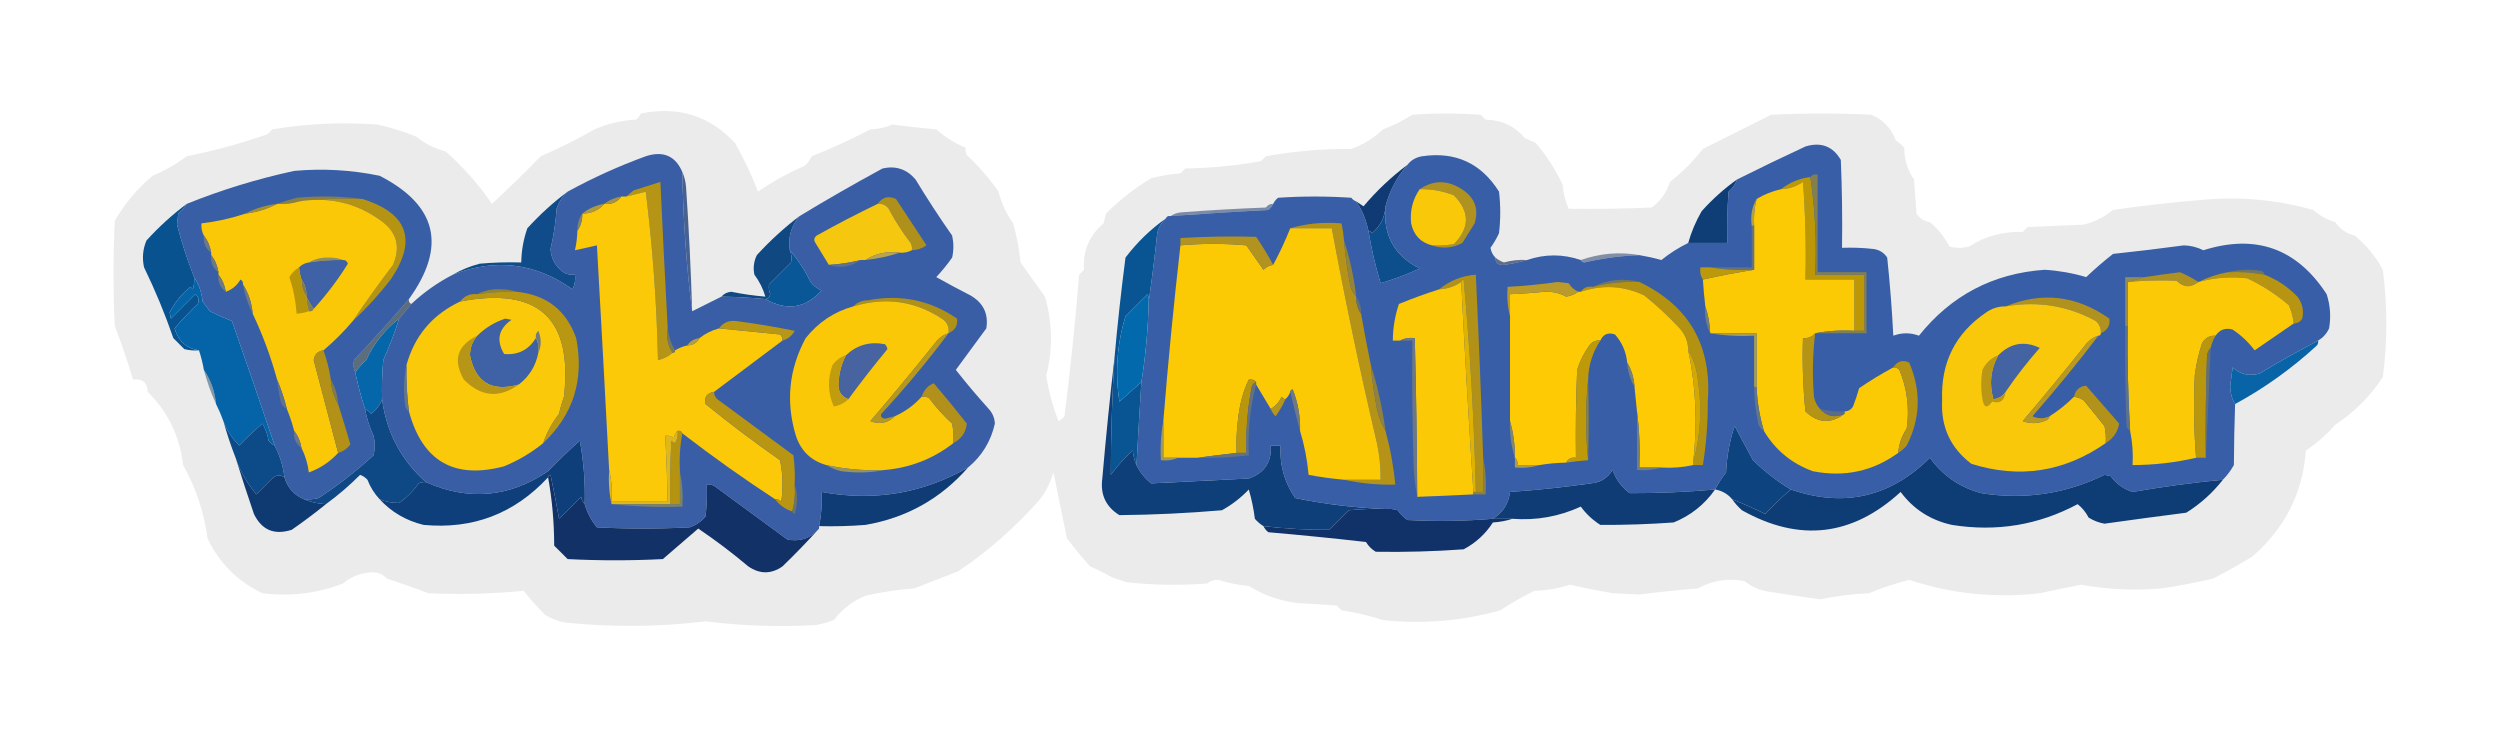 <?xml version="1.0" encoding="UTF-8"?>
<!DOCTYPE svg PUBLIC "-//W3C//DTD SVG 1.1//EN" "http://www.w3.org/Graphics/SVG/1.1/DTD/svg11.dtd">
<svg xmlns="http://www.w3.org/2000/svg" version="1.1" width="1024px" height="303px" style="shape-rendering:geometricPrecision; text-rendering:geometricPrecision; image-rendering:optimizeQuality; fill-rule:evenodd; clip-rule:evenodd" xmlns:xlink="http://www.w3.org/1999/xlink">
<g><path style="opacity:0.081" fill="#000001" d="M 262.5,46.5 C 277.768,43.386 290.602,47.386 301,58.5C 304.712,65.019 307.879,71.685 310.5,78.5C 316.472,74.365 322.805,70.865 329.5,68C 330.743,66.846 331.743,65.512 332.5,64C 340.747,60.723 348.747,57.056 356.5,53C 359.7,52.898 362.7,52.232 365.5,51C 371.345,51.786 377.345,52.453 383.5,53C 387.188,56.226 391.188,58.726 395.5,60.5C 395.351,61.552 395.517,62.552 396,63.5C 400.909,68.092 405.243,73.092 409,78.5C 410.212,83.254 412.212,87.588 415,91.5C 416.477,96.688 417.477,102.021 418,107.5C 421.333,112.167 424.667,116.833 428,121.5C 431.151,132.289 431.317,143.122 428.5,154C 429.604,160.372 431.271,166.538 433.5,172.5C 434.478,172.023 435.311,171.357 436,170.5C 438.443,151.332 440.443,131.999 442,112.5C 442.667,111.833 443.333,111.167 444,110.5C 443.509,102.756 446.175,96.423 452,91.5C 452.333,90.167 452.667,88.833 453,87.5C 458.591,81.906 464.758,77.073 471.5,73C 475.442,72.007 479.442,71.34 483.5,71C 484.167,70.333 484.833,69.667 485.5,69C 496.02,68.846 506.353,67.846 516.5,66C 517.167,65.333 517.833,64.667 518.5,64C 529.967,61.936 541.633,60.936 553.5,61C 558.371,59.259 562.704,56.592 566.5,53C 570.71,51.377 574.71,49.377 578.5,47C 587.833,46.333 597.167,46.333 606.5,47C 607.167,47.667 607.833,48.333 608.5,49C 615.097,49.163 620.43,51.663 624.5,56.5C 625.991,57.244 627.491,57.91 629,58.5C 633.391,63.62 637.057,69.287 640,75.5C 640.307,79.047 641.14,82.38 642.5,85.5C 653.838,85.666 665.172,85.5 676.5,85C 680.234,82.284 682.734,78.784 684,74.5C 689.053,70.57 693.553,66.07 697.5,61C 706.84,56.322 716.173,51.655 725.5,47C 739.167,46.333 752.833,46.333 766.5,47C 771.369,49.036 774.703,52.536 776.5,57.5C 777.814,58.313 778.981,59.313 780,60.5C 779.965,65.344 781.298,69.677 784,73.5C 784.333,78.167 784.667,82.833 785,87.5C 786.319,89.487 788.152,90.654 790.5,91C 793.871,93.837 796.538,97.171 798.5,101C 801.167,101.667 803.833,101.667 806.5,101C 813.068,96.743 820.401,94.743 828.5,95C 829.167,94.333 829.833,93.667 830.5,93C 838.167,92.667 845.833,92.333 853.5,92C 857.935,90.906 861.935,88.906 865.5,86C 877.132,84.292 888.799,82.959 900.5,82C 916.544,80.35 932.211,81.683 947.5,86C 950.123,88.302 953.123,89.969 956.5,91C 958.501,93.84 961.168,95.673 964.5,96.5C 969.28,100.441 973.113,105.108 976,110.5C 977.944,125.194 977.944,139.86 976,154.5C 970.833,162.333 964.333,168.833 956.5,174C 952.944,178.059 948.944,181.559 944.5,184.5C 943.211,201.983 935.877,216.483 922.5,228C 917.247,231.191 911.913,234.191 906.5,237C 899.541,238.607 892.541,239.94 885.5,241C 874.323,241.981 863.323,241.481 852.5,239.5C 846.817,240.558 841.15,241.725 835.5,243C 817.053,245.082 799.219,243.249 782,237.5C 776.318,238.963 770.818,240.796 765.5,243C 758.664,243.288 751.997,244.121 745.5,245.5C 738.826,244.55 732.159,243.55 725.5,242.5C 721.352,242.042 717.685,240.542 714.5,238C 707.684,236.753 701.351,237.753 695.5,241C 687.401,241.672 679.401,242.506 671.5,243.5C 667.833,243.333 664.167,243.167 660.5,243C 654.645,241.97 648.812,240.803 643,239.5C 638.369,241.019 633.536,241.852 628.5,242C 623.659,244.375 618.992,247.042 614.5,250C 598.962,254.361 582.962,255.694 566.5,254C 560.99,252.189 555.324,250.856 549.5,250C 548.833,249.333 548.167,248.667 547.5,248C 542.167,247.667 536.833,247.333 531.5,247C 524.314,246.162 517.647,243.829 511.5,240C 507.243,239.628 503.076,238.795 499,237.5C 497.272,237.454 495.772,237.954 494.5,239C 483.485,239.832 472.485,239.666 461.5,238.5C 459.5,237.833 457.5,237.167 455.5,236.5C 452.655,234.856 449.655,233.356 446.5,232C 443.157,228.247 439.99,224.414 437,220.5C 435.167,211.5 433.333,202.5 431.5,193.5C 430.32,197.508 428.486,201.175 426,204.5C 415.973,215.875 404.807,225.708 392.5,234C 386.5,236.333 380.5,238.667 374.5,241C 367.698,241.522 361.031,242.522 354.5,244C 349.364,246.118 345.03,249.451 341.5,254C 339.212,254.822 336.878,255.489 334.5,256C 319.28,256.884 304.113,256.384 289,254.5C 269.845,256.817 250.678,256.984 231.5,255C 228.639,254.46 225.972,253.46 223.5,252C 220.266,248.855 217.266,245.522 214.5,242C 201.599,243.245 188.599,243.578 175.5,243C 169.988,240.882 164.322,238.882 158.5,237C 156.654,235.001 154.321,234.168 151.5,234.5C 147.361,234.795 143.695,236.295 140.5,239C 129.924,243.053 118.924,244.387 107.5,243C 97.329,238.162 89.829,230.662 85,220.5C 83.558,209.707 80.225,199.707 75,190.5C 73.633,178.74 68.8,168.74 60.5,160.5C 60.295,156.625 58.295,154.959 54.5,155.5C 52.307,148.089 49.807,140.756 47,133.5C 46.333,119.167 46.333,104.833 47,90.5C 50.974,83.509 56.141,77.343 62.5,72C 67.49,69.917 72.157,67.25 76.5,64C 87.835,61.73 98.835,58.73 109.5,55C 110.167,54.333 110.833,53.667 111.5,53C 125.644,50.627 139.977,49.96 154.5,51C 160.009,52.193 165.342,53.86 170.5,56C 174.029,58.843 178.029,60.843 182.5,62C 189.823,68.477 196.156,75.644 201.5,83.5C 208.292,77.209 214.959,70.709 221.5,64C 229.085,60.726 236.418,57.06 243.5,53C 248.869,50.66 254.536,49.327 260.5,49C 261.381,48.292 262.047,47.458 262.5,46.5 Z"/></g>
<g><path style="opacity:1" fill="#385ea7" d="M 949.5,139.5 C 941.406,143.744 933.406,148.244 925.5,153C 921.291,154.189 917.624,153.356 914.5,150.5C 914.167,153 913.833,155.5 913.5,158C 913.525,160.929 914.191,163.429 915.5,165.5C 915.21,173.752 915.043,182.085 915,190.5C 913.723,192.747 912.223,194.747 910.5,196.5C 898.112,197.698 885.778,199.365 873.5,201.5C 869.861,200.381 866.861,198.214 864.5,195C 863.667,194.833 862.833,194.667 862,194.5C 845.995,202.317 829.162,204.817 811.5,202C 802.713,199.618 795.713,194.785 790.5,187.5C 774.219,203.653 755.219,207.987 733.5,200.5C 727.948,197.129 722.781,193.129 718,188.5C 715.501,183.867 713.001,179.2 710.5,174.5C 708.457,180.623 707.29,186.956 707,193.5C 705.25,195.734 703.75,198.068 702.5,200.5C 690.849,201.543 679.182,202.043 667.5,202C 664.226,199.554 661.892,196.388 660.5,192.5C 658.462,195.855 655.462,197.688 651.5,198C 640.536,199.579 629.536,200.746 618.5,201.5C 617.934,206.301 615.6,209.968 611.5,212.5C 599.848,213.469 588.181,213.635 576.5,213C 574.947,211.903 573.614,210.57 572.5,209C 570.866,208.506 569.199,208.34 567.5,208.5C 555.134,208.027 542.801,206.527 530.5,204C 526.09,197.594 524.09,190.427 524.5,182.5C 523.167,182.5 521.833,182.5 520.5,182.5C 520.94,189.237 517.94,193.737 511.5,196C 498.142,196.67 484.809,197.337 471.5,198C 468.937,195.938 466.937,193.438 465.5,190.5C 466.122,179.164 466.789,167.83 467.5,156.5C 469.266,145.572 470.266,134.572 470.5,123.5C 471.84,114.333 473.007,104.999 474,95.5C 474.564,93.113 475.73,91.113 477.5,89.5C 477.842,88.662 478.508,88.328 479.5,88.5C 492.819,87.525 506.153,86.692 519.5,86C 520.381,85.292 521.047,84.458 521.5,83.5C 521.953,82.542 522.619,81.708 523.5,81C 533.5,80.333 543.5,80.333 553.5,81C 554.044,81.717 554.711,82.217 555.5,82.5C 557.93,86.107 559.597,90.107 560.5,94.5C 561.679,101.714 563.345,108.881 565.5,116C 570.876,114.426 576.21,112.426 581.5,110C 571.072,104.722 566.405,96.222 567.5,84.5C 569.173,78.16 572.173,72.494 576.5,67.5C 577.975,65.591 579.975,64.424 582.5,64C 596.161,62 606.661,66.833 614,78.5C 614.667,84.167 614.667,89.833 614,95.5C 613.033,97.63 611.866,99.63 610.5,101.5C 610.752,103.073 611.418,104.406 612.5,105.5C 612.559,107.722 613.725,108.722 616,108.5C 619.35,108.054 622.517,107.388 625.5,106.5C 632.789,103.994 640.122,103.994 647.5,106.5C 647.735,107.097 648.235,107.43 649,107.5C 656.408,105.785 663.908,104.785 671.5,104.5C 674.521,105.005 677.521,105.672 680.5,106.5C 683.91,103.755 687.577,101.422 691.5,99.5C 696.833,99.5 702.167,99.5 707.5,99.5C 707.334,92.492 707.5,85.492 708,78.5C 709.649,77.115 710.816,75.449 711.5,73.5C 720.652,68.931 729.985,64.431 739.5,60C 745.89,58.058 750.723,59.891 754,65.5C 754.5,77.495 754.667,89.495 754.5,101.5C 758.846,101.334 763.179,101.501 767.5,102C 769.848,102.346 771.681,103.513 773,105.5C 774.122,116.085 774.955,126.752 775.5,137.5C 778.986,136.205 782.486,136.205 786,137.5C 799.227,120.97 816.394,111.97 837.5,110.5C 843.277,110.855 848.944,111.855 854.5,113.5C 857.994,110.176 861.661,107.009 865.5,104C 875.183,102.974 884.849,101.807 894.5,100.5C 897.32,100.578 899.987,101.245 902.5,102.5C 923.953,95.733 940.786,101.733 953,120.5C 954.476,125.076 954.81,129.743 954,134.5C 953.004,136.66 951.504,138.327 949.5,139.5 Z"/></g>
<g><path style="opacity:1" fill="#395ea6" d="M 279.5,70.5 C 279.785,89.718 281.118,108.718 283.5,127.5C 287.5,125.5 291.5,123.5 295.5,121.5C 301.516,121.593 307.516,121.926 313.5,122.5C 322.228,127.465 329.894,126.299 336.5,119C 334.714,118.215 333.214,117.049 332,115.5C 329.697,110.721 326.864,106.387 323.5,102.5C 322.74,97.135 324.074,92.469 327.5,88.5C 338.608,81.774 349.941,75.274 361.5,69C 366.898,67.781 371.398,69.281 375,73.5C 379.751,81.337 384.751,89.004 390,96.5C 390.667,99.5 390.667,102.5 390,105.5C 388.023,108.312 385.856,110.978 383.5,113.5C 388.122,116.095 392.788,118.595 397.5,121C 402.777,124.054 404.944,128.554 404,134.5C 399.833,140.167 395.667,145.833 391.5,151.5C 395.812,156.98 400.312,162.313 405,167.5C 406.545,169.209 407.378,171.209 407.5,173.5C 405.865,180.776 402.198,186.776 396.5,191.5C 377.884,202.142 357.884,205.475 336.5,201.5C 336.774,206.263 336.441,210.93 335.5,215.5C 335.5,215.833 335.5,216.167 335.5,216.5C 332.067,220.478 327.734,221.978 322.5,221C 312.5,213.667 302.5,206.333 292.5,199C 291.552,198.517 290.552,198.351 289.5,198.5C 289.666,202.846 289.499,207.179 289,211.5C 287.269,213.617 285.102,215.117 282.5,216C 269.833,216.667 257.167,216.667 244.5,216C 242.171,213.174 240.504,210.008 239.5,206.5C 239.745,197.758 239.079,189.092 237.5,180.5C 233.015,184.485 228.682,188.651 224.5,193C 208.628,203.751 191.961,205.251 174.5,197.5C 164.335,188.509 158.335,177.176 156.5,163.5C 156.334,158.156 156.501,152.823 157,147.5C 159.507,141.874 161.674,136.208 163.5,130.5C 165.167,128.5 166.833,126.5 168.5,124.5C 173.63,119.697 179.297,115.697 185.5,112.5C 202.942,105.684 219.275,107.684 234.5,118.5C 235.466,116.604 235.799,114.604 235.5,112.5C 233.173,112.753 231.173,112.086 229.5,110.5C 227.044,108.206 225.71,105.373 225.5,102C 226.769,96.581 227.603,91.081 228,85.5C 228.904,82.767 230.404,80.433 232.5,78.5C 242.73,72.888 253.397,68.055 264.5,64C 271.665,61.673 276.665,63.839 279.5,70.5 Z"/></g>
<g><path style="opacity:1" fill="#385ea6" d="M 167.5,122.5 C 160.236,130.937 152.736,139.27 145,147.5C 144.616,149.197 144.782,150.863 145.5,152.5C 146.589,157.631 147.922,162.631 149.5,167.5C 150.201,171.301 151.368,174.968 153,178.5C 153.667,181.167 153.667,183.833 153,186.5C 145.991,192.926 138.491,198.76 130.5,204C 128.527,204.495 126.527,204.662 124.5,204.5C 120.435,202.767 117.768,199.767 116.5,195.5C 115.968,190.905 114.635,186.571 112.5,182.5C 106.814,165.522 100.98,148.522 95,131.5C 91.905,130.289 88.905,128.956 86,127.5C 85,126.167 84,124.833 83,123.5C 82.627,119.782 81.461,116.449 79.5,113.5C 76.711,106.436 74.378,99.27 72.5,92C 72.667,90.5 72.833,89 73,87.5C 74.376,86.295 75.542,84.962 76.5,83.5C 90.66,77.786 105.326,73.286 120.5,70C 132.282,68.938 143.949,69.604 155.5,72C 179.052,84.064 183.052,100.897 167.5,122.5 Z"/></g>
<g><path style="opacity:1" fill="#bc9807" d="M 741.5,72.5 C 743.481,85.458 744.148,98.791 743.5,112.5C 750.167,112.5 756.833,112.5 763.5,112.5C 763.5,120.167 763.5,127.833 763.5,135.5C 762.167,135.5 760.833,135.5 759.5,135.5C 759.5,128.5 759.5,121.5 759.5,114.5C 752.833,114.5 746.167,114.5 739.5,114.5C 739.833,101.15 739.499,87.817 738.5,74.5C 735.766,76.371 732.766,77.371 729.5,77.5C 732.999,74.754 736.999,73.087 741.5,72.5 Z"/></g>
<g><path style="opacity:1" fill="#fbca04" d="M 759.5,135.5 C 753.974,135.179 748.64,135.512 743.5,136.5C 742.221,137.968 740.554,138.635 738.5,138.5C 738.168,148.522 738.501,158.522 739.5,168.5C 744.55,173.369 749.884,173.702 755.5,169.5C 755.5,169.167 755.5,168.833 755.5,168.5C 757.017,168.489 758.184,167.823 759,166.5C 759.96,164.02 760.793,161.52 761.5,159C 766.056,155.893 770.723,153.06 775.5,150.5C 776.496,150.414 777.329,150.748 778,151.5C 781.171,159.224 782.171,167.224 781,175.5C 778.985,178.531 777.819,181.864 777.5,185.5C 767.093,193.064 755.427,195.564 742.5,193C 733.846,189.84 727.179,184.34 722.5,176.5C 720.758,170.644 719.758,164.644 719.5,158.5C 719.5,151.167 719.5,143.833 719.5,136.5C 713.167,136.5 706.833,136.5 700.5,136.5C 700.354,132.613 699.687,128.946 698.5,125.5C 698.058,121.846 697.724,118.179 697.5,114.5C 704.325,112.953 711.325,111.619 718.5,110.5C 718.5,104.5 718.5,98.5 718.5,92.5C 718.244,88.731 718.577,85.064 719.5,81.5C 722.54,79.654 725.873,78.321 729.5,77.5C 732.766,77.371 735.766,76.371 738.5,74.5C 739.499,87.817 739.833,101.15 739.5,114.5C 746.167,114.5 752.833,114.5 759.5,114.5C 759.5,121.5 759.5,128.5 759.5,135.5 Z"/></g>
<g><path style="opacity:1" fill="#b69415" d="M 273.5,134.5 C 272.931,138.329 273.598,141.663 275.5,144.5C 273.784,145.971 271.784,146.971 269.5,147.5C 269.017,124.405 267.35,101.405 264.5,78.5C 261.833,79.167 259.167,79.833 256.5,80.5C 257.429,79.685 258.429,78.852 259.5,78C 263.233,76.787 266.9,75.62 270.5,74.5C 271.406,94.51 272.406,114.51 273.5,134.5 Z"/></g>
<g><path style="opacity:1" fill="#b09220" d="M 586.5,100.5 C 589.518,100.665 592.518,100.498 595.5,100C 602.09,93.301 602.09,86.634 595.5,80C 590.997,78.22 586.33,77.387 581.5,77.5C 587.383,73.526 593.383,73.692 599.5,78C 604.218,81.343 605.718,85.843 604,91.5C 602.333,94.167 600.667,96.833 599,99.5C 594.879,101.664 590.712,101.997 586.5,100.5 Z"/></g>
<g><path style="opacity:1" fill="#f9c809" d="M 581.5,77.5 C 586.33,77.387 590.997,78.22 595.5,80C 602.09,86.634 602.09,93.301 595.5,100C 592.518,100.498 589.518,100.665 586.5,100.5C 581.88,99.308 579.047,96.308 578,91.5C 577.447,86.34 578.614,81.673 581.5,77.5 Z"/></g>
<g><path style="opacity:1" fill="#fbc907" d="M 275.5,144.5 C 276.167,144.5 276.5,144.167 276.5,143.5C 278.05,142.559 279.716,141.893 281.5,141.5C 283.848,141.408 285.514,140.408 286.5,138.5C 288.849,136.659 291.515,135.326 294.5,134.5C 302.83,135.296 311.163,136.129 319.5,137C 320.252,137.671 320.586,138.504 320.5,139.5C 311.205,146.488 301.872,153.488 292.5,160.5C 289.497,160.988 288.331,162.655 289,165.5C 298.898,173.531 309.065,181.198 319.5,188.5C 320.663,194.137 320.83,199.804 320,205.5C 319.329,204.748 318.496,204.414 317.5,204.5C 304.473,195.988 291.807,186.988 279.5,177.5C 279.158,176.662 278.492,176.328 277.5,176.5C 276.732,177.263 276.232,178.263 276,179.5C 274.989,178.663 273.822,178.33 272.5,178.5C 272.966,187.494 273.3,196.494 273.5,205.5C 265.833,205.5 258.167,205.5 250.5,205.5C 250.818,200.968 250.485,196.634 249.5,192.5C 247.903,161.983 246.236,131.317 244.5,100.5C 241.5,101.167 238.5,101.833 235.5,102.5C 236.092,99.873 236.425,97.206 236.5,94.5C 237.924,92.486 238.59,90.152 238.5,87.5C 242.165,87.498 245.165,86.165 247.5,83.5C 250.491,83.834 252.824,82.834 254.5,80.5C 255.167,80.5 255.833,80.5 256.5,80.5C 259.167,79.833 261.833,79.167 264.5,78.5C 267.35,101.405 269.017,124.405 269.5,147.5C 271.784,146.971 273.784,145.971 275.5,144.5 Z"/></g>
<g><path style="opacity:1" fill="#8b8044" d="M 148.5,81.5 C 139.651,81.174 130.984,81.507 122.5,82.5C 119.609,83.403 116.609,83.736 113.5,83.5C 116.023,82.616 118.69,81.782 121.5,81C 130.676,80.176 139.676,80.343 148.5,81.5 Z"/></g>
<g><path style="opacity:1" fill="#b59414" d="M 122.5,82.5 C 130.984,81.507 139.651,81.174 148.5,81.5C 167.125,87.407 170.958,98.407 160,114.5C 155.283,120.619 150.117,126.285 144.5,131.5C 149.756,123.73 155.256,116.064 161,108.5C 164.258,100.836 162.424,94.669 155.5,90C 145.682,83.028 134.682,80.528 122.5,82.5 Z"/></g>
<g><path style="opacity:1" fill="#af901b" d="M 373.5,102.5 C 373.649,101.448 373.483,100.448 373,99.5C 369.606,95.102 366.606,90.435 364,85.5C 362.89,83.963 361.39,83.296 359.5,83.5C 361.439,80.724 363.939,80.057 367,81.5C 371.167,87.833 375.333,94.167 379.5,100.5C 377.696,101.768 375.696,102.435 373.5,102.5 Z"/></g>
<g><path style="opacity:1" fill="#a59344" d="M 254.5,80.5 C 252.824,82.834 250.491,83.834 247.5,83.5C 249.509,81.935 251.843,80.935 254.5,80.5 Z"/></g>
<g><path style="opacity:0.993" fill="#0f3d76" d="M 711.5,73.5 C 710.816,75.449 709.649,77.115 708,78.5C 707.5,85.492 707.334,92.492 707.5,99.5C 702.167,99.5 696.833,99.5 691.5,99.5C 692.757,95.011 694.591,90.678 697,86.5C 701.426,81.566 706.26,77.233 711.5,73.5 Z"/></g>
<g><path style="opacity:1" fill="#fac806" d="M 122.5,82.5 C 134.682,80.528 145.682,83.028 155.5,90C 162.424,94.669 164.258,100.836 161,108.5C 155.256,116.064 149.756,123.73 144.5,131.5C 140.833,135.833 136.833,139.833 132.5,143.5C 130.182,143.818 128.848,145.152 128.5,147.5C 131.826,160.135 135.159,172.801 138.5,185.5C 135.151,189.172 131.151,191.839 126.5,193.5C 126.076,189.988 125.076,186.655 123.5,183.5C 123.065,180.843 122.065,178.509 120.5,176.5C 119.696,173.421 118.696,170.421 117.5,167.5C 116.458,163.303 115.125,159.303 113.5,155.5C 110.931,146.116 107.598,137.116 103.5,128.5C 103.139,124.085 101.806,120.085 99.5,116.5C 99.631,115.624 99.297,114.957 98.5,114.5C 97.069,116.938 95.069,118.604 92.5,119.5C 92.065,116.843 91.065,114.509 89.5,112.5C 89.5,112.167 89.5,111.833 89.5,111.5C 89.065,108.843 88.065,106.509 86.5,104.5C 86.5,104.167 86.5,103.833 86.5,103.5C 86.065,100.843 85.065,98.509 83.5,96.5C 82.699,94.958 82.366,93.291 82.5,91.5C 88.659,90.778 94.659,89.444 100.5,87.5C 105.165,86.943 109.498,85.61 113.5,83.5C 116.609,83.736 119.609,83.403 122.5,82.5 Z"/></g>
<g><path style="opacity:1" fill="#f6c70f" d="M 359.5,83.5 C 361.39,83.296 362.89,83.963 364,85.5C 366.606,90.435 369.606,95.102 373,99.5C 373.483,100.448 373.649,101.448 373.5,102.5C 371.958,103.301 370.292,103.634 368.5,103.5C 363.283,102.802 358.616,103.802 354.5,106.5C 353.833,106.5 353.167,106.5 352.5,106.5C 348.24,107.585 343.906,108.252 339.5,108.5C 337.678,105.528 335.844,102.528 334,99.5C 333.251,98.365 333.417,97.365 334.5,96.5C 342.73,91.886 351.063,87.552 359.5,83.5 Z"/></g>
<g><path style="opacity:1" fill="#103a73" d="M 576.5,67.5 C 572.173,72.494 569.173,78.16 567.5,84.5C 567.299,88.857 565.466,92.524 562,95.5C 561.617,94.944 561.117,94.611 560.5,94.5C 559.597,90.107 557.93,86.107 555.5,82.5C 556.482,83.141 557.482,83.808 558.5,84.5C 563.91,78.086 569.91,72.419 576.5,67.5 Z"/></g>
<g><path style="opacity:1" fill="#b09a3b" d="M 247.5,83.5 C 245.165,86.165 242.165,87.498 238.5,87.5C 241.088,85.408 244.088,84.075 247.5,83.5 Z"/></g>
<g><path style="opacity:1" fill="#a59031" d="M 113.5,83.5 C 109.498,85.61 105.165,86.943 100.5,87.5C 104.502,85.39 108.835,84.057 113.5,83.5 Z"/></g>
<g><path style="opacity:0.553" fill="#213d6f" d="M 521.5,83.5 C 521.047,84.458 520.381,85.292 519.5,86C 506.153,86.692 492.819,87.525 479.5,88.5C 480.609,87.71 481.942,87.21 483.5,87C 495.154,86.112 506.82,85.445 518.5,85C 519.244,83.961 520.244,83.461 521.5,83.5 Z"/></g>
<g><path style="opacity:1" fill="#b3a141" d="M 719.5,81.5 C 718.577,85.064 718.244,88.731 718.5,92.5C 718.167,92.5 717.833,92.5 717.5,92.5C 716.92,88.351 717.586,84.684 719.5,81.5 Z"/></g>
<g><path style="opacity:1" fill="#b59316" d="M 550.5,98.5 C 551.011,104.532 551.844,110.532 553,116.5C 553.374,118.491 554.207,120.158 555.5,121.5C 555.41,124.152 556.076,126.485 557.5,128.5C 558.722,135.497 560.056,142.497 561.5,149.5C 562.011,155.532 562.844,161.532 564,167.5C 564.725,170.79 565.892,173.79 567.5,176.5C 569.476,183.715 570.81,191.048 571.5,198.5C 564.279,198.65 557.279,197.983 550.5,196.5C 555.5,196.5 560.5,196.5 565.5,196.5C 565.55,191.448 565.05,186.448 564,181.5C 557.131,152.322 550.964,122.989 545.5,93.5C 539.833,93.5 534.167,93.5 528.5,93.5C 535.087,91.539 542.087,90.872 549.5,91.5C 549.993,93.806 550.326,96.139 550.5,98.5 Z"/></g>
<g><path style="opacity:1" fill="#7f8470" d="M 238.5,87.5 C 238.59,90.152 237.924,92.486 236.5,94.5C 236.41,91.848 237.076,89.514 238.5,87.5 Z"/></g>
<g><path style="opacity:1" fill="#fcca05" d="M 528.5,93.5 C 534.167,93.5 539.833,93.5 545.5,93.5C 550.964,122.989 557.131,152.322 564,181.5C 565.05,186.448 565.55,191.448 565.5,196.5C 560.5,196.5 555.5,196.5 550.5,196.5C 545.597,196.061 540.763,195.394 536,194.5C 535.458,188.34 534.291,182.34 532.5,176.5C 532.657,170.618 531.657,164.951 529.5,159.5C 528.893,159.624 528.56,159.957 528.5,160.5C 528.068,161.71 527.401,162.71 526.5,163.5C 525.883,163.389 525.383,163.056 525,162.5C 523.933,164.692 522.433,166.358 520.5,167.5C 518.515,164.202 516.515,160.869 514.5,157.5C 514.5,157.167 514.5,156.833 514.5,156.5C 513.791,155.596 512.791,155.263 511.5,155.5C 509.198,160.104 507.698,165.77 507,172.5C 506.501,176.821 506.334,181.154 506.5,185.5C 501.065,186.123 495.732,186.79 490.5,187.5C 487.833,187.5 485.167,187.5 482.5,187.5C 480.5,187.5 478.5,187.5 476.5,187.5C 476.5,182.5 476.5,177.5 476.5,172.5C 478.437,148.46 480.771,124.46 483.5,100.5C 492.519,99.698 501.519,99.698 510.5,100.5C 512.833,103.833 515.167,107.167 517.5,110.5C 518.622,109.37 519.956,108.703 521.5,108.5C 524.107,103.62 526.44,98.62 528.5,93.5 Z"/></g>
<g><path style="opacity:1" fill="#b29320" d="M 521.5,108.5 C 519.956,108.703 518.622,109.37 517.5,110.5C 515.167,107.167 512.833,103.833 510.5,100.5C 501.519,99.698 492.519,99.698 483.5,100.5C 483.5,99.5 483.5,98.5 483.5,97.5C 493.832,96.882 504.165,96.716 514.5,97C 517.059,100.719 519.392,104.552 521.5,108.5 Z"/></g>
<g><path style="opacity:1" fill="#6f7982" d="M 83.5,96.5 C 85.065,98.509 86.065,100.843 86.5,103.5C 84.166,101.824 83.166,99.491 83.5,96.5 Z"/></g>
<g><path style="opacity:1" fill="#0d4e8d" d="M 567.5,84.5 C 566.405,96.222 571.072,104.722 581.5,110C 576.21,112.426 570.876,114.426 565.5,116C 563.345,108.881 561.679,101.714 560.5,94.5C 561.117,94.611 561.617,94.944 562,95.5C 565.466,92.524 567.299,88.857 567.5,84.5 Z"/></g>
<g><path style="opacity:0.996" fill="#0f4882" d="M 327.5,88.5 C 324.074,92.469 322.74,97.135 323.5,102.5C 324.218,104.137 324.384,105.803 324,107.5C 321,110.5 318,113.5 315,116.5C 314.79,117.803 314.957,119.136 315.5,120.5C 315.253,121.713 314.586,122.38 313.5,122.5C 307.516,121.926 301.516,121.593 295.5,121.5C 296.496,120.335 297.829,119.668 299.5,119.5C 304.133,120.448 308.799,121.114 313.5,121.5C 312.56,118.286 311.06,115.286 309,112.5C 308.416,109.743 308.75,107.077 310,104.5C 315.424,98.569 321.258,93.236 327.5,88.5 Z"/></g>
<g><path style="opacity:1" fill="#b8a44a" d="M 368.5,103.5 C 364.058,104.99 359.391,105.99 354.5,106.5C 358.616,103.802 363.283,102.802 368.5,103.5 Z"/></g>
<g><path style="opacity:0.512" fill="#1e3764" d="M 671.5,104.5 C 663.908,104.785 656.408,105.785 649,107.5C 648.235,107.43 647.735,107.097 647.5,106.5C 655.479,103.733 663.479,103.066 671.5,104.5 Z"/></g>
<g><path style="opacity:1" fill="#8f8e62" d="M 140.5,106.5 C 135.797,106.437 131.13,106.771 126.5,107.5C 129.017,106.027 131.85,105.36 135,105.5C 137.033,105.506 138.866,105.839 140.5,106.5 Z"/></g>
<g><path style="opacity:1" fill="#3f61a6" d="M 140.5,106.5 C 141.497,106.47 142.164,106.97 142.5,108C 138.399,114.6 133.733,120.767 128.5,126.5C 127.313,124.928 126.313,123.261 125.5,121.5C 125.59,118.848 124.924,116.515 123.5,114.5C 122.962,112.883 122.629,111.216 122.5,109.5C 123.605,108.4 124.938,107.733 126.5,107.5C 131.13,106.771 135.797,106.437 140.5,106.5 Z"/></g>
<g><path style="opacity:1" fill="#104c8a" d="M 232.5,78.5 C 230.404,80.433 228.904,82.767 228,85.5C 227.603,91.081 226.769,96.581 225.5,102C 225.71,105.373 227.044,108.206 229.5,110.5C 231.173,112.086 233.173,112.753 235.5,112.5C 235.799,114.604 235.466,116.604 234.5,118.5C 219.275,107.684 202.942,105.684 185.5,112.5C 188.865,110.538 192.532,109.038 196.5,108C 202.157,107.501 207.824,107.334 213.5,107.5C 213.58,102.684 214.414,98.017 216,93.5C 221.091,87.902 226.591,82.902 232.5,78.5 Z"/></g>
<g><path style="opacity:1" fill="#707982" d="M 86.5,104.5 C 88.065,106.509 89.065,108.843 89.5,111.5C 87.166,109.824 86.166,107.491 86.5,104.5 Z"/></g>
<g><path style="opacity:0.659" fill="#182e52" d="M 612.5,105.5 C 613.531,106.355 614.697,107.022 616,107.5C 619.105,106.633 622.272,106.299 625.5,106.5C 622.517,107.388 619.35,108.054 616,108.5C 613.725,108.722 612.559,107.722 612.5,105.5 Z"/></g>
<g><path style="opacity:1" fill="#60718e" d="M 352.5,106.5 C 348.452,109.38 344.119,110.046 339.5,108.5C 343.906,108.252 348.24,107.585 352.5,106.5 Z"/></g>
<g><path style="opacity:1" fill="#64737d" d="M 717.5,92.5 C 717.833,92.5 718.167,92.5 718.5,92.5C 718.5,98.5 718.5,104.5 718.5,110.5C 712.31,110.823 706.31,110.49 700.5,109.5C 706.167,109.5 711.833,109.5 717.5,109.5C 717.5,103.833 717.5,98.167 717.5,92.5 Z"/></g>
<g><path style="opacity:0.82" fill="#25457d" d="M 279.5,70.5 C 280.309,72.292 280.809,74.292 281,76.5C 282.166,93.487 282.999,110.487 283.5,127.5C 281.118,108.718 279.785,89.718 279.5,70.5 Z"/></g>
<g><path style="opacity:1" fill="#717562" d="M 912.5,111.5 C 916.981,110.352 921.648,110.185 926.5,111C 927.056,111.383 927.389,111.883 927.5,112.5C 922.562,111.608 917.562,111.274 912.5,111.5 Z"/></g>
<g><path style="opacity:1" fill="#b99508" d="M 122.5,109.5 C 122.629,111.216 122.962,112.883 123.5,114.5C 123.41,117.152 124.076,119.485 125.5,121.5C 125.517,123.565 125.85,125.565 126.5,127.5C 124.883,128.038 123.216,128.371 121.5,128.5C 121.147,123.363 120.147,118.363 118.5,113.5C 119.521,111.812 120.855,110.479 122.5,109.5 Z"/></g>
<g><path style="opacity:1" fill="#bc980b" d="M 700.5,109.5 C 706.31,110.49 712.31,110.823 718.5,110.5C 711.325,111.619 704.325,112.953 697.5,114.5C 696.549,113.081 696.216,111.415 696.5,109.5C 697.833,109.5 699.167,109.5 700.5,109.5 Z"/></g>
<g><path style="opacity:1" fill="#b79512" d="M 912.5,111.5 C 917.562,111.274 922.562,111.608 927.5,112.5C 932.662,114.493 937.162,117.493 941,121.5C 943.076,124.217 943.743,127.217 943,130.5C 942.184,131.823 941.017,132.489 939.5,132.5C 939.221,129.882 938.554,127.382 937.5,125C 932.344,120.586 926.677,116.919 920.5,114C 913.717,113.201 907.05,113.701 900.5,115.5C 904.215,113.595 908.215,112.262 912.5,111.5 Z"/></g>
<g><path style="opacity:1" fill="#0a5798" d="M 323.5,102.5 C 326.864,106.387 329.697,110.721 332,115.5C 333.214,117.049 334.714,118.215 336.5,119C 329.894,126.299 322.228,127.465 313.5,122.5C 314.586,122.38 315.253,121.713 315.5,120.5C 314.957,119.136 314.79,117.803 315,116.5C 318,113.5 321,110.5 324,107.5C 324.384,105.803 324.218,104.137 323.5,102.5 Z"/></g>
<g><path style="opacity:1" fill="#837f4e" d="M 741.5,72.5 C 742.209,71.596 743.209,71.263 744.5,71.5C 744.5,84.833 744.5,98.167 744.5,111.5C 751.167,111.5 757.833,111.5 764.5,111.5C 764.5,119.833 764.5,128.167 764.5,136.5C 757.5,136.5 750.5,136.5 743.5,136.5C 748.64,135.512 753.974,135.179 759.5,135.5C 760.833,135.5 762.167,135.5 763.5,135.5C 763.5,127.833 763.5,120.167 763.5,112.5C 756.833,112.5 750.167,112.5 743.5,112.5C 744.148,98.791 743.481,85.458 741.5,72.5 Z"/></g>
<g><path style="opacity:1" fill="#af9121" d="M 900.5,115.5 C 897.324,117.956 894.324,117.79 891.5,115C 884.831,114.712 878.164,114.878 871.5,115.5C 873.833,114.833 876.167,114.167 878.5,113.5C 883.272,112.746 888.106,112.079 893,111.5C 895.656,112.684 898.156,114.017 900.5,115.5 Z"/></g>
<g><path style="opacity:0.999" fill="#095290" d="M 76.5,83.5 C 75.542,84.962 74.376,86.295 73,87.5C 72.833,89 72.667,90.5 72.5,92C 74.378,99.27 76.711,106.436 79.5,113.5C 79.66,115.199 79.493,116.866 79,118.5C 78.667,118.167 78.333,117.833 78,117.5C 74.386,120.439 71.553,123.939 69.5,128C 69.667,128.833 69.833,129.667 70,130.5C 73.333,127.167 76.667,123.833 80,120.5C 81.365,121.593 81.699,122.926 81,124.5C 77.651,127.682 74.484,131.015 71.5,134.5C 73.052,139.73 76.386,142.73 81.5,143.5C 79.473,143.662 77.473,143.495 75.5,143C 74,141.5 72.5,140 71,138.5C 67.589,128.602 63.589,118.935 59,109.5C 58.163,105.705 58.496,102.039 60,98.5C 65.091,92.902 70.591,87.902 76.5,83.5 Z"/></g>
<g><path style="opacity:1" fill="#b19117" d="M 607.5,187.5 C 607.5,192.167 607.5,196.833 607.5,201.5C 606.5,201.5 605.5,201.5 604.5,201.5C 603.83,172.431 602.164,143.431 599.5,114.5C 598.893,114.624 598.56,114.957 598.5,115.5C 595.817,117.336 592.817,118.336 589.5,118.5C 593.774,114.958 598.774,112.958 604.5,112.5C 605.685,137.492 606.685,162.492 607.5,187.5 Z"/></g>
<g><path style="opacity:1" fill="#94833a" d="M 550.5,98.5 C 552.924,105.877 554.59,113.544 555.5,121.5C 554.207,120.158 553.374,118.491 553,116.5C 551.844,110.532 551.011,104.532 550.5,98.5 Z"/></g>
<g><path style="opacity:1" fill="#74775f" d="M 671.5,115.5 C 665.044,115.232 658.711,115.899 652.5,117.5C 658.609,114.492 664.942,113.826 671.5,115.5 Z"/></g>
<g><path style="opacity:1" fill="#fbc906" d="M 939.5,132.5 C 934.233,136.144 928.899,139.811 923.5,143.5C 921.006,140.174 918.006,137.34 914.5,135C 911.522,134.167 909.189,135 907.5,137.5C 905.097,137.393 903.264,138.393 902,140.5C 900.587,144.739 899.587,149.072 899,153.5C 898.445,164.844 898.612,176.177 899.5,187.5C 891.082,189.468 882.416,190.468 873.5,190.5C 873.774,185.737 873.441,181.07 872.5,176.5C 871.653,162.184 871.32,147.851 871.5,133.5C 871.5,127.5 871.5,121.5 871.5,115.5C 878.164,114.878 884.831,114.712 891.5,115C 894.324,117.79 897.324,117.956 900.5,115.5C 907.05,113.701 913.717,113.201 920.5,114C 926.677,116.919 932.344,120.586 937.5,125C 938.554,127.382 939.221,129.882 939.5,132.5 Z"/></g>
<g><path style="opacity:1" fill="#70797f" d="M 89.5,112.5 C 91.065,114.509 92.065,116.843 92.5,119.5C 90.166,117.824 89.166,115.491 89.5,112.5 Z"/></g>
<g><path style="opacity:1" fill="#fbc906" d="M 598.5,115.5 C 599.944,144.037 601.61,172.704 603.5,201.5C 603.5,201.833 603.5,202.167 603.5,202.5C 595.836,202.889 588.17,203.222 580.5,203.5C 580.389,181.829 580.055,160.162 579.5,138.5C 577.265,138.205 575.265,138.539 573.5,139.5C 572.5,139.5 571.5,139.5 570.5,139.5C 570.531,134.375 571.364,129.375 573,124.5C 578.48,122.262 583.98,120.262 589.5,118.5C 592.817,118.336 595.817,117.336 598.5,115.5 Z"/></g>
<g><path style="opacity:1" fill="#b39212" d="M 671.5,115.5 C 691.909,125.301 701.243,141.634 699.5,164.5C 699.546,173.233 698.879,181.9 697.5,190.5C 696.167,190.5 694.833,190.5 693.5,190.5C 693.5,190.167 693.5,189.833 693.5,189.5C 696.537,178.613 697.204,167.446 695.5,156C 695.096,151.416 693.763,147.25 691.5,143.5C 691.453,140.072 690.287,137.072 688,134.5C 683.468,129.633 678.634,125.133 673.5,121C 665.093,117.018 656.426,116.518 647.5,119.5C 648.635,117.787 650.302,117.12 652.5,117.5C 658.711,115.899 665.044,115.232 671.5,115.5 Z"/></g>
<g><path style="opacity:1" fill="#817b4e" d="M 123.5,114.5 C 124.924,116.515 125.59,118.848 125.5,121.5C 124.076,119.485 123.41,117.152 123.5,114.5 Z"/></g>
<g><path style="opacity:1" fill="#938434" d="M 211.5,119.5 C 206.13,119.392 200.797,119.725 195.5,120.5C 198.356,118.994 201.523,118.328 205,118.5C 207.361,118.504 209.527,118.837 211.5,119.5 Z"/></g>
<g><path style="opacity:1" fill="#fdca03" d="M 691.5,143.5 C 694.694,158.667 695.36,174 693.5,189.5C 693.5,189.833 693.5,190.167 693.5,190.5C 689.265,191.436 684.931,191.769 680.5,191.5C 677.5,191.5 674.5,191.5 671.5,191.5C 671.825,183.648 671.492,175.982 670.5,168.5C 670.167,165.167 669.833,161.833 669.5,158.5C 669.277,154.838 668.277,151.505 666.5,148.5C 666.073,144.144 664.406,140.311 661.5,137C 658.706,136.028 656.706,136.861 655.5,139.5C 653.61,139.297 652.11,139.963 651,141.5C 648.785,144.596 647.119,147.929 646,151.5C 645.5,163.495 645.333,175.495 645.5,187.5C 643.62,187.229 642.287,187.896 641.5,189.5C 637.802,189.552 634.135,189.886 630.5,190.5C 627.5,190.5 624.5,190.5 621.5,190.5C 621.737,189.209 621.404,188.209 620.5,187.5C 620.556,182.269 619.889,177.269 618.5,172.5C 618.5,158.167 618.5,143.833 618.5,129.5C 618.5,126.5 618.5,123.5 618.5,120.5C 623.174,120.333 627.841,119.999 632.5,119.5C 635.749,119.346 638.749,120.012 641.5,121.5C 643.422,121.199 645.088,120.533 646.5,119.5C 646.833,119.5 647.167,119.5 647.5,119.5C 656.426,116.518 665.093,117.018 673.5,121C 678.634,125.133 683.468,129.633 688,134.5C 690.287,137.072 691.453,140.072 691.5,143.5 Z"/></g>
<g><path style="opacity:1" fill="#6e7983" d="M 99.5,116.5 C 101.806,120.085 103.139,124.085 103.5,128.5C 101.589,124.767 100.256,120.767 99.5,116.5 Z"/></g>
<g><path style="opacity:1" fill="#095493" d="M 477.5,89.5 C 475.73,91.113 474.564,93.113 474,95.5C 473.007,104.999 471.84,114.333 470.5,123.5C 470.649,122.448 470.483,121.448 470,120.5C 467,123.5 464,126.5 461,129.5C 457.523,140.959 456.69,152.625 458.5,164.5C 461.52,161.811 464.52,159.144 467.5,156.5C 466.789,167.83 466.122,179.164 465.5,190.5C 464.691,188.708 464.191,186.708 464,184.5C 460.63,187.535 457.63,190.868 455,194.5C 455.001,178.491 455.501,162.491 456.5,146.5C 457.725,132.794 459.225,119.127 461,105.5C 465.728,99.27 471.228,93.937 477.5,89.5 Z"/></g>
<g><path style="opacity:1" fill="#b99a2b" d="M 646.5,119.5 C 645.088,120.533 643.422,121.199 641.5,121.5C 638.749,120.012 635.749,119.346 632.5,119.5C 627.841,119.999 623.174,120.333 618.5,120.5C 618.5,123.5 618.5,126.5 618.5,129.5C 617.517,125.702 617.183,121.702 617.5,117.5C 624.355,117.122 631.189,116.456 638,115.5C 639.5,115.667 641,115.833 642.5,116C 643.532,117.627 644.866,118.793 646.5,119.5 Z"/></g>
<g><path style="opacity:1" fill="#fac909" d="M 222.5,181.5 C 217.69,185.411 212.357,188.577 206.5,191C 186.016,196.426 173.016,188.926 167.5,168.5C 166.68,162.203 166.347,155.869 166.5,149.5C 169.812,137.515 177.145,128.848 188.5,123.5C 220.505,117.344 234.672,130.344 231,162.5C 230.178,164.788 229.511,167.122 229,169.5C 226.128,173.183 223.962,177.183 222.5,181.5 Z"/></g>
<g><path style="opacity:1" fill="#ba9713" d="M 211.5,119.5 C 223.75,120.694 231.917,127.028 236,138.5C 239.347,155.486 234.847,169.82 222.5,181.5C 223.962,177.183 226.128,173.183 229,169.5C 229.511,167.122 230.178,164.788 231,162.5C 234.672,130.344 220.505,117.344 188.5,123.5C 190.185,121.182 192.519,120.182 195.5,120.5C 200.797,119.725 206.13,119.392 211.5,119.5 Z"/></g>
<g><path style="opacity:1" fill="#af9018" d="M 388.5,136.5 C 388.822,134.278 388.155,132.444 386.5,131C 375.184,123.299 362.851,121.465 349.5,125.5C 351.026,123.87 353.026,123.037 355.5,123C 368.79,120.428 380.957,122.928 392,130.5C 392.387,133.304 391.221,135.304 388.5,136.5 Z"/></g>
<g><path style="opacity:1" fill="#b1921e" d="M 860.5,136.5 C 860.617,134.516 859.95,132.85 858.5,131.5C 846.914,125.194 834.58,123.194 821.5,125.5C 836.399,119.367 850.566,121.033 864,130.5C 864.387,133.304 863.221,135.304 860.5,136.5 Z"/></g>
<g><path style="opacity:1" fill="#827f56" d="M 125.5,121.5 C 126.313,123.261 127.313,124.928 128.5,126.5C 128.158,127.338 127.492,127.672 126.5,127.5C 125.85,125.565 125.517,123.565 125.5,121.5 Z"/></g>
<g><path style="opacity:1" fill="#908c58" d="M 878.5,113.5 C 876.167,114.167 873.833,114.833 871.5,115.5C 871.5,121.5 871.5,127.5 871.5,133.5C 871.167,133.5 870.833,133.5 870.5,133.5C 870.5,126.833 870.5,120.167 870.5,113.5C 873.167,113.5 875.833,113.5 878.5,113.5 Z"/></g>
<g><path style="opacity:1" fill="#fac807" d="M 388.5,136.5 C 386.284,137.203 384.451,138.536 383,140.5C 374.355,151.312 365.522,161.979 356.5,172.5C 360.353,173.972 363.686,173.305 366.5,170.5C 370.708,168.632 374.375,165.965 377.5,162.5C 378.552,162.351 379.552,162.517 380.5,163C 383.316,166.783 386.483,170.283 390,173.5C 390.497,176.146 390.664,178.813 390.5,181.5C 382.309,187.89 372.975,191.556 362.5,192.5C 354.381,192.886 346.381,192.219 338.5,190.5C 332.246,188.747 328.079,184.747 326,178.5C 321.784,164.619 323.118,151.286 330,138.5C 335.194,132.001 341.694,127.668 349.5,125.5C 362.851,121.465 375.184,123.299 386.5,131C 388.155,132.444 388.822,134.278 388.5,136.5 Z"/></g>
<g><path style="opacity:1" fill="#f9c80b" d="M 860.5,136.5 C 860.5,137.167 860.167,137.5 859.5,137.5C 857.284,138.203 855.451,139.536 854,141.5C 845.689,151.979 837.189,162.312 828.5,172.5C 831.876,173.711 835.209,173.544 838.5,172C 839.056,171.617 839.389,171.117 839.5,170.5C 843.097,168.244 846.431,165.577 849.5,162.5C 850.922,162.709 852.255,163.209 853.5,164C 856.333,167.5 859.167,171 862,174.5C 862.497,176.81 862.663,179.143 862.5,181.5C 845.551,193.317 827.217,196.15 807.5,190C 798.927,183.517 794.927,174.85 795.5,164C 794.899,148.535 800.899,136.535 813.5,128C 815.909,126.293 818.575,125.46 821.5,125.5C 834.58,123.194 846.914,125.194 858.5,131.5C 859.95,132.85 860.617,134.516 860.5,136.5 Z"/></g>
<g><path style="opacity:1" fill="#67716e" d="M 555.5,121.5 C 556.924,123.515 557.59,125.848 557.5,128.5C 556.076,126.485 555.41,124.152 555.5,121.5 Z"/></g>
<g><path style="opacity:0.631" fill="#08243d" d="M 167.5,122.5 C 167.328,123.492 167.662,124.158 168.5,124.5C 166.833,126.5 165.167,128.5 163.5,130.5C 157.552,135.088 153.052,140.755 150,147.5C 148.264,149.063 146.764,150.73 145.5,152.5C 144.782,150.863 144.616,149.197 145,147.5C 152.736,139.27 160.236,130.937 167.5,122.5 Z"/></g>
<g><path style="opacity:1" fill="#3f61a5" d="M 219.5,138.5 C 220.461,140.265 220.795,142.265 220.5,144.5C 219.45,149.872 216.783,154.205 212.5,157.5C 201.394,160.622 194.728,156.622 192.5,145.5C 192.55,142.459 193.55,139.792 195.5,137.5C 198.784,134.274 202.618,131.941 207,130.5C 207.833,130.667 208.667,130.833 209.5,131C 204.156,134.74 203.156,139.406 206.5,145C 212.132,145.517 216.465,143.351 219.5,138.5 Z"/></g>
<g><path style="opacity:1" fill="#747d7c" d="M 698.5,125.5 C 699.687,128.946 700.354,132.613 700.5,136.5C 698.783,133.155 698.116,129.489 698.5,125.5 Z"/></g>
<g><path style="opacity:1" fill="#b89716" d="M 320.5,139.5 C 320.586,138.504 320.252,137.671 319.5,137C 311.163,136.129 302.83,135.296 294.5,134.5C 296.166,132.172 298.499,131.172 301.5,131.5C 309.554,132.555 317.554,133.888 325.5,135.5C 324.389,137.552 322.723,138.886 320.5,139.5 Z"/></g>
<g><path style="opacity:0.996" fill="#0269ad" d="M 470.5,123.5 C 470.266,134.572 469.266,145.572 467.5,156.5C 464.52,159.144 461.52,161.811 458.5,164.5C 456.69,152.625 457.523,140.959 461,129.5C 464,126.5 467,123.5 470,120.5C 470.483,121.448 470.649,122.448 470.5,123.5 Z"/></g>
<g><path style="opacity:1" fill="#aa9d4c" d="M 700.5,136.5 C 706.833,136.5 713.167,136.5 719.5,136.5C 719.5,143.833 719.5,151.167 719.5,158.5C 719.167,158.5 718.833,158.5 718.5,158.5C 718.5,151.5 718.5,144.5 718.5,137.5C 712.31,137.823 706.31,137.49 700.5,136.5 Z"/></g>
<g><path style="opacity:1" fill="#0666aa" d="M 163.5,130.5 C 161.674,136.208 159.507,141.874 157,147.5C 156.501,152.823 156.334,158.156 156.5,163.5C 155.663,165.859 154.163,167.859 152,169.5C 151.292,168.619 150.458,167.953 149.5,167.5C 147.922,162.631 146.589,157.631 145.5,152.5C 146.764,150.73 148.264,149.063 150,147.5C 153.052,140.755 157.552,135.088 163.5,130.5 Z"/></g>
<g><path style="opacity:1" fill="#6e7c7e" d="M 220.5,144.5 C 220.795,142.265 220.461,140.265 219.5,138.5C 219.281,137.325 219.614,136.325 220.5,135.5C 221.803,138.645 221.803,141.645 220.5,144.5 Z"/></g>
<g><path style="opacity:1" fill="#b7981e" d="M 388.5,136.5 C 379.945,147.9 370.778,158.9 361,169.5C 360.568,170.6 361.068,171.267 362.5,171.5C 363.849,171.154 365.183,170.821 366.5,170.5C 363.686,173.305 360.353,173.972 356.5,172.5C 365.522,161.979 374.355,151.312 383,140.5C 384.451,138.536 386.284,137.203 388.5,136.5 Z"/></g>
<g><path style="opacity:1" fill="#b59314" d="M 743.5,136.5 C 742.456,145.139 742.289,153.806 743,162.5C 743.366,164.452 744.199,166.118 745.5,167.5C 748.248,170.583 751.582,171.25 755.5,169.5C 749.884,173.702 744.55,173.369 739.5,168.5C 738.501,158.522 738.168,148.522 738.5,138.5C 740.554,138.635 742.221,137.968 743.5,136.5 Z"/></g>
<g><path style="opacity:1" fill="#b39f42" d="M 286.5,138.5 C 285.514,140.408 283.848,141.408 281.5,141.5C 282.659,139.75 284.326,138.75 286.5,138.5 Z"/></g>
<g><path style="opacity:1" fill="#787959" d="M 273.5,134.5 C 273.89,137.797 274.89,140.797 276.5,143.5C 276.5,144.167 276.167,144.5 275.5,144.5C 273.598,141.663 272.931,138.329 273.5,134.5 Z"/></g>
<g><path style="opacity:1" fill="#4764a1" d="M 347.5,163.5 C 344.414,162.346 343.081,160.012 343.5,156.5C 343.735,152.554 344.735,148.887 346.5,145.5C 351.012,141.276 356.345,139.776 362.5,141C 363.022,141.561 363.355,142.228 363.5,143C 357.946,149.714 352.613,156.547 347.5,163.5 Z"/></g>
<g><path style="opacity:1" fill="#4463a2" d="M 821.5,160.5 C 820.33,162.279 818.664,163.279 816.5,163.5C 814.706,157.187 815.373,151.187 818.5,145.5C 823.495,140.501 829.162,139.501 835.5,142.5C 830.427,148.233 825.761,154.233 821.5,160.5 Z"/></g>
<g><path style="opacity:1" fill="#b79516" d="M 195.5,137.5 C 193.55,139.792 192.55,142.459 192.5,145.5C 194.728,156.622 201.394,160.622 212.5,157.5C 204.533,163.24 197.033,162.574 190,155.5C 185.412,147.508 187.246,141.508 195.5,137.5 Z"/></g>
<g><path style="opacity:0.992" fill="#0763a5" d="M 949.5,139.5 C 949.631,140.239 949.464,140.906 949,141.5C 938.767,150.915 927.6,158.915 915.5,165.5C 914.191,163.429 913.525,160.929 913.5,158C 913.833,155.5 914.167,153 914.5,150.5C 917.624,153.356 921.291,154.189 925.5,153C 933.406,148.244 941.406,143.744 949.5,139.5 Z"/></g>
<g><path style="opacity:1" fill="#b29116" d="M 132.5,143.5 C 133.905,147.385 134.905,151.385 135.5,155.5C 135.723,159.162 136.723,162.495 138.5,165.5C 140.237,170.942 141.904,176.442 143.5,182C 142.23,183.775 140.564,184.942 138.5,185.5C 135.159,172.801 131.826,160.135 128.5,147.5C 128.848,145.152 130.182,143.818 132.5,143.5 Z"/></g>
<g><path style="opacity:1" fill="#b9960b" d="M 907.5,137.5 C 906.559,139.05 905.893,140.716 905.5,142.5C 904.732,143.263 904.232,144.263 904,145.5C 903.5,159.496 903.333,173.496 903.5,187.5C 902.167,187.5 900.833,187.5 899.5,187.5C 898.612,176.177 898.445,164.844 899,153.5C 899.587,149.072 900.587,144.739 902,140.5C 903.264,138.393 905.097,137.393 907.5,137.5 Z"/></g>
<g><path style="opacity:1" fill="#5d728d" d="M 870.5,133.5 C 870.833,133.5 871.167,133.5 871.5,133.5C 871.32,147.851 871.653,162.184 872.5,176.5C 871.778,176.082 871.278,175.416 871,174.5C 870.5,160.837 870.333,147.171 870.5,133.5 Z"/></g>
<g><path style="opacity:0.998" fill="#0564a7" d="M 79.5,113.5 C 81.461,116.449 82.627,119.782 83,123.5C 84,124.833 85,126.167 86,127.5C 88.905,128.956 91.905,130.289 95,131.5C 100.98,148.522 106.814,165.522 112.5,182.5C 111.542,182.047 110.708,181.381 110,180.5C 109.624,177.99 108.79,175.657 107.5,173.5C 104.182,176.317 101.015,179.317 98,182.5C 95.033,179.535 92.866,176.201 91.5,172.5C 90.651,170.112 89.651,167.779 88.5,165.5C 87.991,160.297 86.324,155.63 83.5,151.5C 83.037,148.779 82.371,146.112 81.5,143.5C 76.386,142.73 73.052,139.73 71.5,134.5C 74.484,131.015 77.651,127.682 81,124.5C 81.699,122.926 81.365,121.593 80,120.5C 76.667,123.833 73.333,127.167 70,130.5C 69.833,129.667 69.667,128.833 69.5,128C 71.553,123.939 74.386,120.439 78,117.5C 78.333,117.833 78.667,118.167 79,118.5C 79.493,116.866 79.66,115.199 79.5,113.5 Z"/></g>
<g><path style="opacity:1" fill="#be9909" d="M 655.5,139.5 C 652.291,144.331 650.624,149.664 650.5,155.5C 649.403,166.34 649.403,177.34 650.5,188.5C 647.482,188.704 644.482,189.037 641.5,189.5C 642.287,187.896 643.62,187.229 645.5,187.5C 645.333,175.495 645.5,163.495 646,151.5C 647.119,147.929 648.785,144.596 651,141.5C 652.11,139.963 653.61,139.297 655.5,139.5 Z"/></g>
<g><path style="opacity:1" fill="#b39216" d="M 777.5,185.5 C 777.819,181.864 778.985,178.531 781,175.5C 782.171,167.224 781.171,159.224 778,151.5C 777.329,150.748 776.496,150.414 775.5,150.5C 777.132,147.927 779.298,147.261 782,148.5C 786.979,160.056 786.646,171.389 781,182.5C 779.961,183.71 778.794,184.71 777.5,185.5 Z"/></g>
<g><path style="opacity:1" fill="#ba9815" d="M 818.5,145.5 C 815.373,151.187 814.706,157.187 816.5,163.5C 818.664,163.279 820.33,162.279 821.5,160.5C 821.057,164.143 819.224,165.477 816,164.5C 813.929,167.416 812.595,167.082 812,163.5C 811.333,159.5 811.333,155.5 812,151.5C 813.406,148.591 815.572,146.591 818.5,145.5 Z"/></g>
<g><path style="opacity:1" fill="#b99a1e" d="M 859.5,137.5 C 850.925,148.752 841.925,159.752 832.5,170.5C 834.811,171.575 837.144,171.575 839.5,170.5C 839.389,171.117 839.056,171.617 838.5,172C 835.209,173.544 831.876,173.711 828.5,172.5C 837.189,162.312 845.689,151.979 854,141.5C 855.451,139.536 857.284,138.203 859.5,137.5 Z"/></g>
<g><path style="opacity:0.443" fill="#003253" d="M 83.5,151.5 C 86.324,155.63 87.991,160.297 88.5,165.5C 86.462,161.06 84.796,156.393 83.5,151.5 Z"/></g>
<g><path style="opacity:1" fill="#788078" d="M 666.5,148.5 C 668.277,151.505 669.277,154.838 669.5,158.5C 667.723,155.495 666.723,152.162 666.5,148.5 Z"/></g>
<g><path style="opacity:1" fill="#677884" d="M 166.5,149.5 C 166.347,155.869 166.68,162.203 167.5,168.5C 166.778,168.082 166.278,167.416 166,166.5C 165.182,160.651 165.348,154.985 166.5,149.5 Z"/></g>
<g><path style="opacity:1" fill="#c19c0e" d="M 346.5,145.5 C 344.735,148.887 343.735,152.554 343.5,156.5C 343.081,160.012 344.414,162.346 347.5,163.5C 345.919,165.086 343.919,166.086 341.5,166.5C 339.063,160.915 338.896,155.249 341,149.5C 342.451,147.536 344.284,146.203 346.5,145.5 Z"/></g>
<g><path style="opacity:1" fill="#827c4d" d="M 135.5,155.5 C 137.277,158.505 138.277,161.838 138.5,165.5C 136.723,162.495 135.723,159.162 135.5,155.5 Z"/></g>
<g><path style="opacity:1" fill="#b1911c" d="M 390.5,181.5 C 390.664,178.813 390.497,176.146 390,173.5C 386.483,170.283 383.316,166.783 380.5,163C 379.552,162.517 378.552,162.351 377.5,162.5C 378.459,159.718 380.126,157.885 382.5,157C 387.12,162.408 391.62,167.908 396,173.5C 395.68,177.022 393.847,179.689 390.5,181.5 Z"/></g>
<g><path style="opacity:1" fill="#b39219" d="M 862.5,181.5 C 862.663,179.143 862.497,176.81 862,174.5C 859.167,171 856.333,167.5 853.5,164C 852.255,163.209 850.922,162.709 849.5,162.5C 850.148,159.677 851.814,158.177 854.5,158C 859,163.167 863.5,168.333 868,173.5C 867.448,176.906 865.615,179.572 862.5,181.5 Z"/></g>
<g><path style="opacity:1" fill="#646f74" d="M 905.5,142.5 C 904.898,157.648 904.231,172.648 903.5,187.5C 903.333,173.496 903.5,159.496 904,145.5C 904.232,144.263 904.732,143.263 905.5,142.5 Z"/></g>
<g><path style="opacity:1" fill="#ba960d" d="M 514.5,156.5 C 513.307,156.97 512.64,157.97 512.5,159.5C 510.921,168.095 510.254,176.762 510.5,185.5C 509.167,185.5 507.833,185.5 506.5,185.5C 506.334,181.154 506.501,176.821 507,172.5C 507.698,165.77 509.198,160.104 511.5,155.5C 512.791,155.263 513.791,155.596 514.5,156.5 Z"/></g>
<g><path style="opacity:1" fill="#63728c" d="M 113.5,155.5 C 115.125,159.303 116.458,163.303 117.5,167.5C 116.21,166.942 115.377,165.942 115,164.5C 114.304,161.522 113.804,158.522 113.5,155.5 Z"/></g>
<g><path style="opacity:1" fill="#b89512" d="M 292.5,160.5 C 292.511,162.017 293.177,163.184 294.5,164C 304.667,171.5 314.833,179 325,186.5C 325.499,190.486 325.666,194.486 325.5,198.5C 325.815,202.371 325.482,206.038 324.5,209.5C 321.6,208.557 319.267,206.89 317.5,204.5C 318.496,204.414 319.329,204.748 320,205.5C 320.83,199.804 320.663,194.137 319.5,188.5C 309.065,181.198 298.898,173.531 289,165.5C 288.331,162.655 289.497,160.988 292.5,160.5 Z"/></g>
<g><path style="opacity:1" fill="#707981" d="M 528.5,160.5 C 528.56,159.957 528.893,159.624 529.5,159.5C 531.657,164.951 532.657,170.618 532.5,176.5C 531.039,171.194 529.706,165.861 528.5,160.5 Z"/></g>
<g><path style="opacity:1" fill="#657588" d="M 718.5,158.5 C 718.833,158.5 719.167,158.5 719.5,158.5C 719.758,164.644 720.758,170.644 722.5,176.5C 721.034,175.653 720.2,174.32 720,172.5C 719.006,167.882 718.506,163.215 718.5,158.5 Z"/></g>
<g><path style="opacity:1" fill="#b5961a" d="M 526.5,163.5 C 525.443,165.941 524.11,168.275 522.5,170.5C 521.575,169.643 520.908,168.643 520.5,167.5C 522.433,166.358 523.933,164.692 525,162.5C 525.383,163.056 525.883,163.389 526.5,163.5 Z"/></g>
<g><path style="opacity:1" fill="#5c6b86" d="M 745.5,167.5 C 748.764,168.324 752.098,168.658 755.5,168.5C 755.5,168.833 755.5,169.167 755.5,169.5C 751.582,171.25 748.248,170.583 745.5,167.5 Z"/></g>
<g><path style="opacity:1" fill="#91813f" d="M 561.5,149.5 C 564.257,158.209 566.257,167.209 567.5,176.5C 565.892,173.79 564.725,170.79 564,167.5C 562.844,161.532 562.011,155.532 561.5,149.5 Z"/></g>
<g><path style="opacity:1" fill="#dfb201" d="M 598.5,115.5 C 598.56,114.957 598.893,114.624 599.5,114.5C 602.164,143.431 603.83,172.431 604.5,201.5C 604.167,201.5 603.833,201.5 603.5,201.5C 601.61,172.704 599.944,144.037 598.5,115.5 Z"/></g>
<g><path style="opacity:1" fill="#6d7883" d="M 573.5,139.5 C 575.265,138.539 577.265,138.205 579.5,138.5C 580.055,160.162 580.389,181.829 580.5,203.5C 579.675,199.353 579.175,195.019 579,190.5C 578.5,173.503 578.333,156.503 578.5,139.5C 576.833,139.5 575.167,139.5 573.5,139.5 Z"/></g>
<g><path style="opacity:1" fill="#8b803f" d="M 650.5,155.5 C 650.806,166.684 650.806,177.684 650.5,188.5C 649.403,177.34 649.403,166.34 650.5,155.5 Z"/></g>
<g><path style="opacity:1" fill="#6d7884" d="M 120.5,176.5 C 122.065,178.509 123.065,180.843 123.5,183.5C 121.166,181.824 120.166,179.491 120.5,176.5 Z"/></g>
<g><path style="opacity:1" fill="#737e79" d="M 670.5,168.5 C 671.492,175.982 671.825,183.648 671.5,191.5C 674.5,191.5 677.5,191.5 680.5,191.5C 677.375,192.479 674.042,192.813 670.5,192.5C 670.5,184.5 670.5,176.5 670.5,168.5 Z"/></g>
<g><path style="opacity:1" fill="#d2a801" d="M 691.5,143.5 C 693.763,147.25 695.096,151.416 695.5,156C 697.204,167.446 696.537,178.613 693.5,189.5C 695.36,174 694.694,158.667 691.5,143.5 Z"/></g>
<g><path style="opacity:1" fill="#b49311" d="M 277.5,176.5 C 278.492,176.328 279.158,176.662 279.5,177.5C 278.512,182.64 278.179,187.974 278.5,193.5C 278.5,197.833 278.5,202.167 278.5,206.5C 277.167,206.5 275.833,206.5 274.5,206.5C 274.334,197.827 274.5,189.16 275,180.5C 275.414,180.957 275.914,181.291 276.5,181.5C 277.452,179.955 277.785,178.288 277.5,176.5 Z"/></g>
<g><path style="opacity:1" fill="#a49952" d="M 476.5,172.5 C 476.5,177.5 476.5,182.5 476.5,187.5C 478.5,187.5 480.5,187.5 482.5,187.5C 480.393,188.468 478.059,188.802 475.5,188.5C 475.179,182.974 475.512,177.64 476.5,172.5 Z"/></g>
<g><path style="opacity:1" fill="#0c4a88" d="M 91.5,172.5 C 92.866,176.201 95.033,179.535 98,182.5C 101.015,179.317 104.182,176.317 107.5,173.5C 108.79,175.657 109.624,177.99 110,180.5C 110.708,181.381 111.542,182.047 112.5,182.5C 114.635,186.571 115.968,190.905 116.5,195.5C 114.806,194.314 113.139,194.481 111.5,196C 109.333,198.167 107.167,200.333 105,202.5C 101.142,197.868 98.308,192.868 96.5,187.5C 94.599,182.671 92.933,177.671 91.5,172.5 Z"/></g>
<g><path style="opacity:1" fill="#65727e" d="M 514.5,156.5 C 514.5,156.833 514.5,157.167 514.5,157.5C 512.054,166.876 511.054,176.543 511.5,186.5C 504.535,187.341 497.535,187.674 490.5,187.5C 495.732,186.79 501.065,186.123 506.5,185.5C 507.833,185.5 509.167,185.5 510.5,185.5C 510.254,176.762 510.921,168.095 512.5,159.5C 512.64,157.97 513.307,156.97 514.5,156.5 Z"/></g>
<g><path style="opacity:1" fill="#82866f" d="M 618.5,172.5 C 619.889,177.269 620.556,182.269 620.5,187.5C 618.969,182.75 618.302,177.75 618.5,172.5 Z"/></g>
<g><path style="opacity:1" fill="#a99c4f" d="M 620.5,187.5 C 621.404,188.209 621.737,189.209 621.5,190.5C 624.5,190.5 627.5,190.5 630.5,190.5C 627.375,191.479 624.042,191.813 620.5,191.5C 620.5,190.167 620.5,188.833 620.5,187.5 Z"/></g>
<g><path style="opacity:1" fill="#0e4885" d="M 156.5,163.5 C 158.335,177.176 164.335,188.509 174.5,197.5C 173.448,197.351 172.448,197.517 171.5,198C 169.306,201.105 166.64,203.772 163.5,206C 160.78,206.045 158.114,205.545 155.5,204.5C 153.344,202.198 151.677,199.531 150.5,196.5C 149.672,195.585 148.672,194.919 147.5,194.5C 143.108,198.897 138.442,202.897 133.5,206.5C 130.273,206.324 127.273,205.657 124.5,204.5C 126.527,204.662 128.527,204.495 130.5,204C 138.491,198.76 145.991,192.926 153,186.5C 153.667,183.833 153.667,181.167 153,178.5C 151.368,174.968 150.201,171.301 149.5,167.5C 150.458,167.953 151.292,168.619 152,169.5C 154.163,167.859 155.663,165.859 156.5,163.5 Z"/></g>
<g><path style="opacity:1" fill="#98935c" d="M 338.5,190.5 C 346.381,192.219 354.381,192.886 362.5,192.5C 356.681,193.653 350.681,193.819 344.5,193C 342.277,192.434 340.277,191.6 338.5,190.5 Z"/></g>
<g><path style="opacity:0.999" fill="#0d4480" d="M 733.5,200.5 C 729.869,203.629 726.369,206.963 723,210.5C 718.66,208.376 714.16,206.376 709.5,204.5C 707.637,202.295 705.303,200.961 702.5,200.5C 703.75,198.068 705.25,195.734 707,193.5C 707.29,186.956 708.457,180.623 710.5,174.5C 713.001,179.2 715.501,183.867 718,188.5C 722.781,193.129 727.948,197.129 733.5,200.5 Z"/></g>
<g><path style="opacity:0.998" fill="#0e3f78" d="M 456.5,146.5 C 455.501,162.491 455.001,178.491 455,194.5C 457.63,190.868 460.63,187.535 464,184.5C 464.191,186.708 464.691,188.708 465.5,190.5C 466.937,193.438 468.937,195.938 471.5,198C 484.809,197.337 498.142,196.67 511.5,196C 517.94,193.737 520.94,189.237 520.5,182.5C 521.833,182.5 523.167,182.5 524.5,182.5C 524.09,190.427 526.09,197.594 530.5,204C 542.801,206.527 555.134,208.027 567.5,208.5C 562.489,208.334 557.489,208.501 552.5,209C 549.833,211.667 547.167,214.333 544.5,217C 535.478,217.07 526.478,216.57 517.5,215.5C 516.206,214.71 515.039,213.71 514,212.5C 513.488,208.427 512.655,204.427 511.5,200.5C 508.262,203.907 504.595,206.741 500.5,209C 486.508,210.2 472.508,210.867 458.5,211C 452.956,207.575 450.622,202.575 451.5,196C 452.95,179.328 454.617,162.828 456.5,146.5 Z"/></g>
<g><path style="opacity:1" fill="#0e3f7a" d="M 239.5,206.5 C 238.732,205.737 238.232,204.737 238,203.5C 235,206.5 232,209.5 229,212.5C 227.942,206.482 226.776,200.482 225.5,194.5C 224.893,194.624 224.56,194.957 224.5,195.5C 210.724,210.386 193.724,216.886 173.5,215C 166.351,213.266 160.351,209.766 155.5,204.5C 158.114,205.545 160.78,206.045 163.5,206C 166.64,203.772 169.306,201.105 171.5,198C 172.448,197.517 173.448,197.351 174.5,197.5C 191.961,205.251 208.628,203.751 224.5,193C 228.682,188.651 233.015,184.485 237.5,180.5C 239.079,189.092 239.745,197.758 239.5,206.5 Z"/></g>
<g><path style="opacity:1" fill="#8c813e" d="M 607.5,187.5 C 608.487,192.305 608.821,197.305 608.5,202.5C 606.833,202.5 605.167,202.5 603.5,202.5C 603.5,202.167 603.5,201.833 603.5,201.5C 603.833,201.5 604.167,201.5 604.5,201.5C 605.5,201.5 606.5,201.5 607.5,201.5C 607.5,196.833 607.5,192.167 607.5,187.5 Z"/></g>
<g><path style="opacity:0.999" fill="#0f3c75" d="M 702.5,200.5 C 698.15,206.686 692.483,211.186 685.5,214C 675.496,214.72 665.496,215.053 655.5,215C 652.328,212.994 649.662,210.494 647.5,207.5C 638.642,211.576 629.309,213.243 619.5,212.5C 616.833,212.5 614.167,212.5 611.5,212.5C 615.6,209.968 617.934,206.301 618.5,201.5C 629.536,200.746 640.536,199.579 651.5,198C 655.462,197.688 658.462,195.855 660.5,192.5C 661.892,196.388 664.226,199.554 667.5,202C 679.182,202.043 690.849,201.543 702.5,200.5 Z"/></g>
<g><path style="opacity:0.998" fill="#0f3c75" d="M 396.5,191.5 C 385.324,204.257 371.324,212.091 354.5,215C 348.175,215.5 341.842,215.666 335.5,215.5C 336.441,210.93 336.774,206.263 336.5,201.5C 357.884,205.475 377.884,202.142 396.5,191.5 Z"/></g>
<g><path style="opacity:0.997" fill="#0e3c75" d="M 910.5,196.5 C 906.292,201.875 901.292,206.375 895.5,210C 884.333,211.426 873.166,212.926 862,214.5C 859.679,214.091 857.513,213.257 855.5,212C 854.345,209.785 852.845,207.952 851,206.5C 834.939,215.086 817.772,217.92 799.5,215C 790.769,213.087 783.769,208.587 778.5,201.5C 758.673,219.679 737.006,222.179 713.5,209C 711.959,207.629 710.625,206.129 709.5,204.5C 714.16,206.376 718.66,208.376 723,210.5C 726.369,206.963 729.869,203.629 733.5,200.5C 755.219,207.987 774.219,203.653 790.5,187.5C 795.713,194.785 802.713,199.618 811.5,202C 829.162,204.817 845.995,202.317 862,194.5C 862.833,194.667 863.667,194.833 864.5,195C 866.861,198.214 869.861,200.381 873.5,201.5C 885.778,199.365 898.112,197.698 910.5,196.5 Z"/></g>
<g><path style="opacity:0.996" fill="#0e3a71" d="M 96.5,187.5 C 98.308,192.868 101.142,197.868 105,202.5C 107.167,200.333 109.333,198.167 111.5,196C 113.139,194.481 114.806,194.314 116.5,195.5C 117.768,199.767 120.435,202.767 124.5,204.5C 127.273,205.657 130.273,206.324 133.5,206.5C 129.017,210.137 124.35,213.637 119.5,217C 112.36,219.29 107.193,217.123 104,210.5C 101.394,202.849 98.894,195.182 96.5,187.5 Z"/></g>
<g><path style="opacity:1" fill="#deb71d" d="M 277.5,176.5 C 277.785,178.288 277.452,179.955 276.5,181.5C 275.914,181.291 275.414,180.957 275,180.5C 274.5,189.16 274.334,197.827 274.5,206.5C 266.5,206.5 258.5,206.5 250.5,206.5C 249.514,202.03 249.181,197.363 249.5,192.5C 250.485,196.634 250.818,200.968 250.5,205.5C 258.167,205.5 265.833,205.5 273.5,205.5C 273.3,196.494 272.966,187.494 272.5,178.5C 273.822,178.33 274.989,178.663 276,179.5C 276.232,178.263 276.732,177.263 277.5,176.5 Z"/></g>
<g><path style="opacity:1" fill="#6d7466" d="M 325.5,198.5 C 326.809,202.351 326.809,206.351 325.5,210.5C 324.893,210.376 324.56,210.043 324.5,209.5C 325.482,206.038 325.815,202.371 325.5,198.5 Z"/></g>
<g><path style="opacity:1" fill="#7e8264" d="M 278.5,193.5 C 279.486,197.97 279.819,202.637 279.5,207.5C 269.652,207.827 259.986,207.494 250.5,206.5C 258.5,206.5 266.5,206.5 274.5,206.5C 275.833,206.5 277.167,206.5 278.5,206.5C 278.5,202.167 278.5,197.833 278.5,193.5 Z"/></g>
<g><path style="opacity:0.999" fill="#113269" d="M 567.5,208.5 C 569.199,208.34 570.866,208.506 572.5,209C 573.614,210.57 574.947,211.903 576.5,213C 588.181,213.635 599.848,213.469 611.5,212.5C 614.167,212.5 616.833,212.5 619.5,212.5C 617.031,213.317 614.365,213.817 611.5,214C 608.451,218.716 604.451,222.382 599.5,225C 587.504,225.867 575.504,226.2 563.5,226C 561.833,225 560.5,223.667 559.5,222C 546.182,220.49 532.849,219.157 519.5,218C 518.619,217.292 517.953,216.458 517.5,215.5C 526.478,216.57 535.478,217.07 544.5,217C 547.167,214.333 549.833,211.667 552.5,209C 557.489,208.501 562.489,208.334 567.5,208.5 Z"/></g>
<g><path style="opacity:0.997" fill="#123167" d="M 224.5,195.5 C 224.56,194.957 224.893,194.624 225.5,194.5C 226.776,200.482 227.942,206.482 229,212.5C 232,209.5 235,206.5 238,203.5C 238.232,204.737 238.732,205.737 239.5,206.5C 240.504,210.008 242.171,213.174 244.5,216C 257.167,216.667 269.833,216.667 282.5,216C 285.102,215.117 287.269,213.617 289,211.5C 289.499,207.179 289.666,202.846 289.5,198.5C 290.552,198.351 291.552,198.517 292.5,199C 302.5,206.333 312.5,213.667 322.5,221C 327.734,221.978 332.067,220.478 335.5,216.5C 330.779,221.724 325.779,226.891 320.5,232C 315.867,235.212 311.2,235.212 306.5,232C 299.936,226.469 293.102,221.302 286,216.5C 281.167,220.667 276.333,224.833 271.5,229C 258.5,229.667 245.5,229.667 232.5,229C 230.694,227.194 228.86,225.36 227,223.5C 226.981,213.937 226.148,204.604 224.5,195.5 Z"/></g>
</svg>
